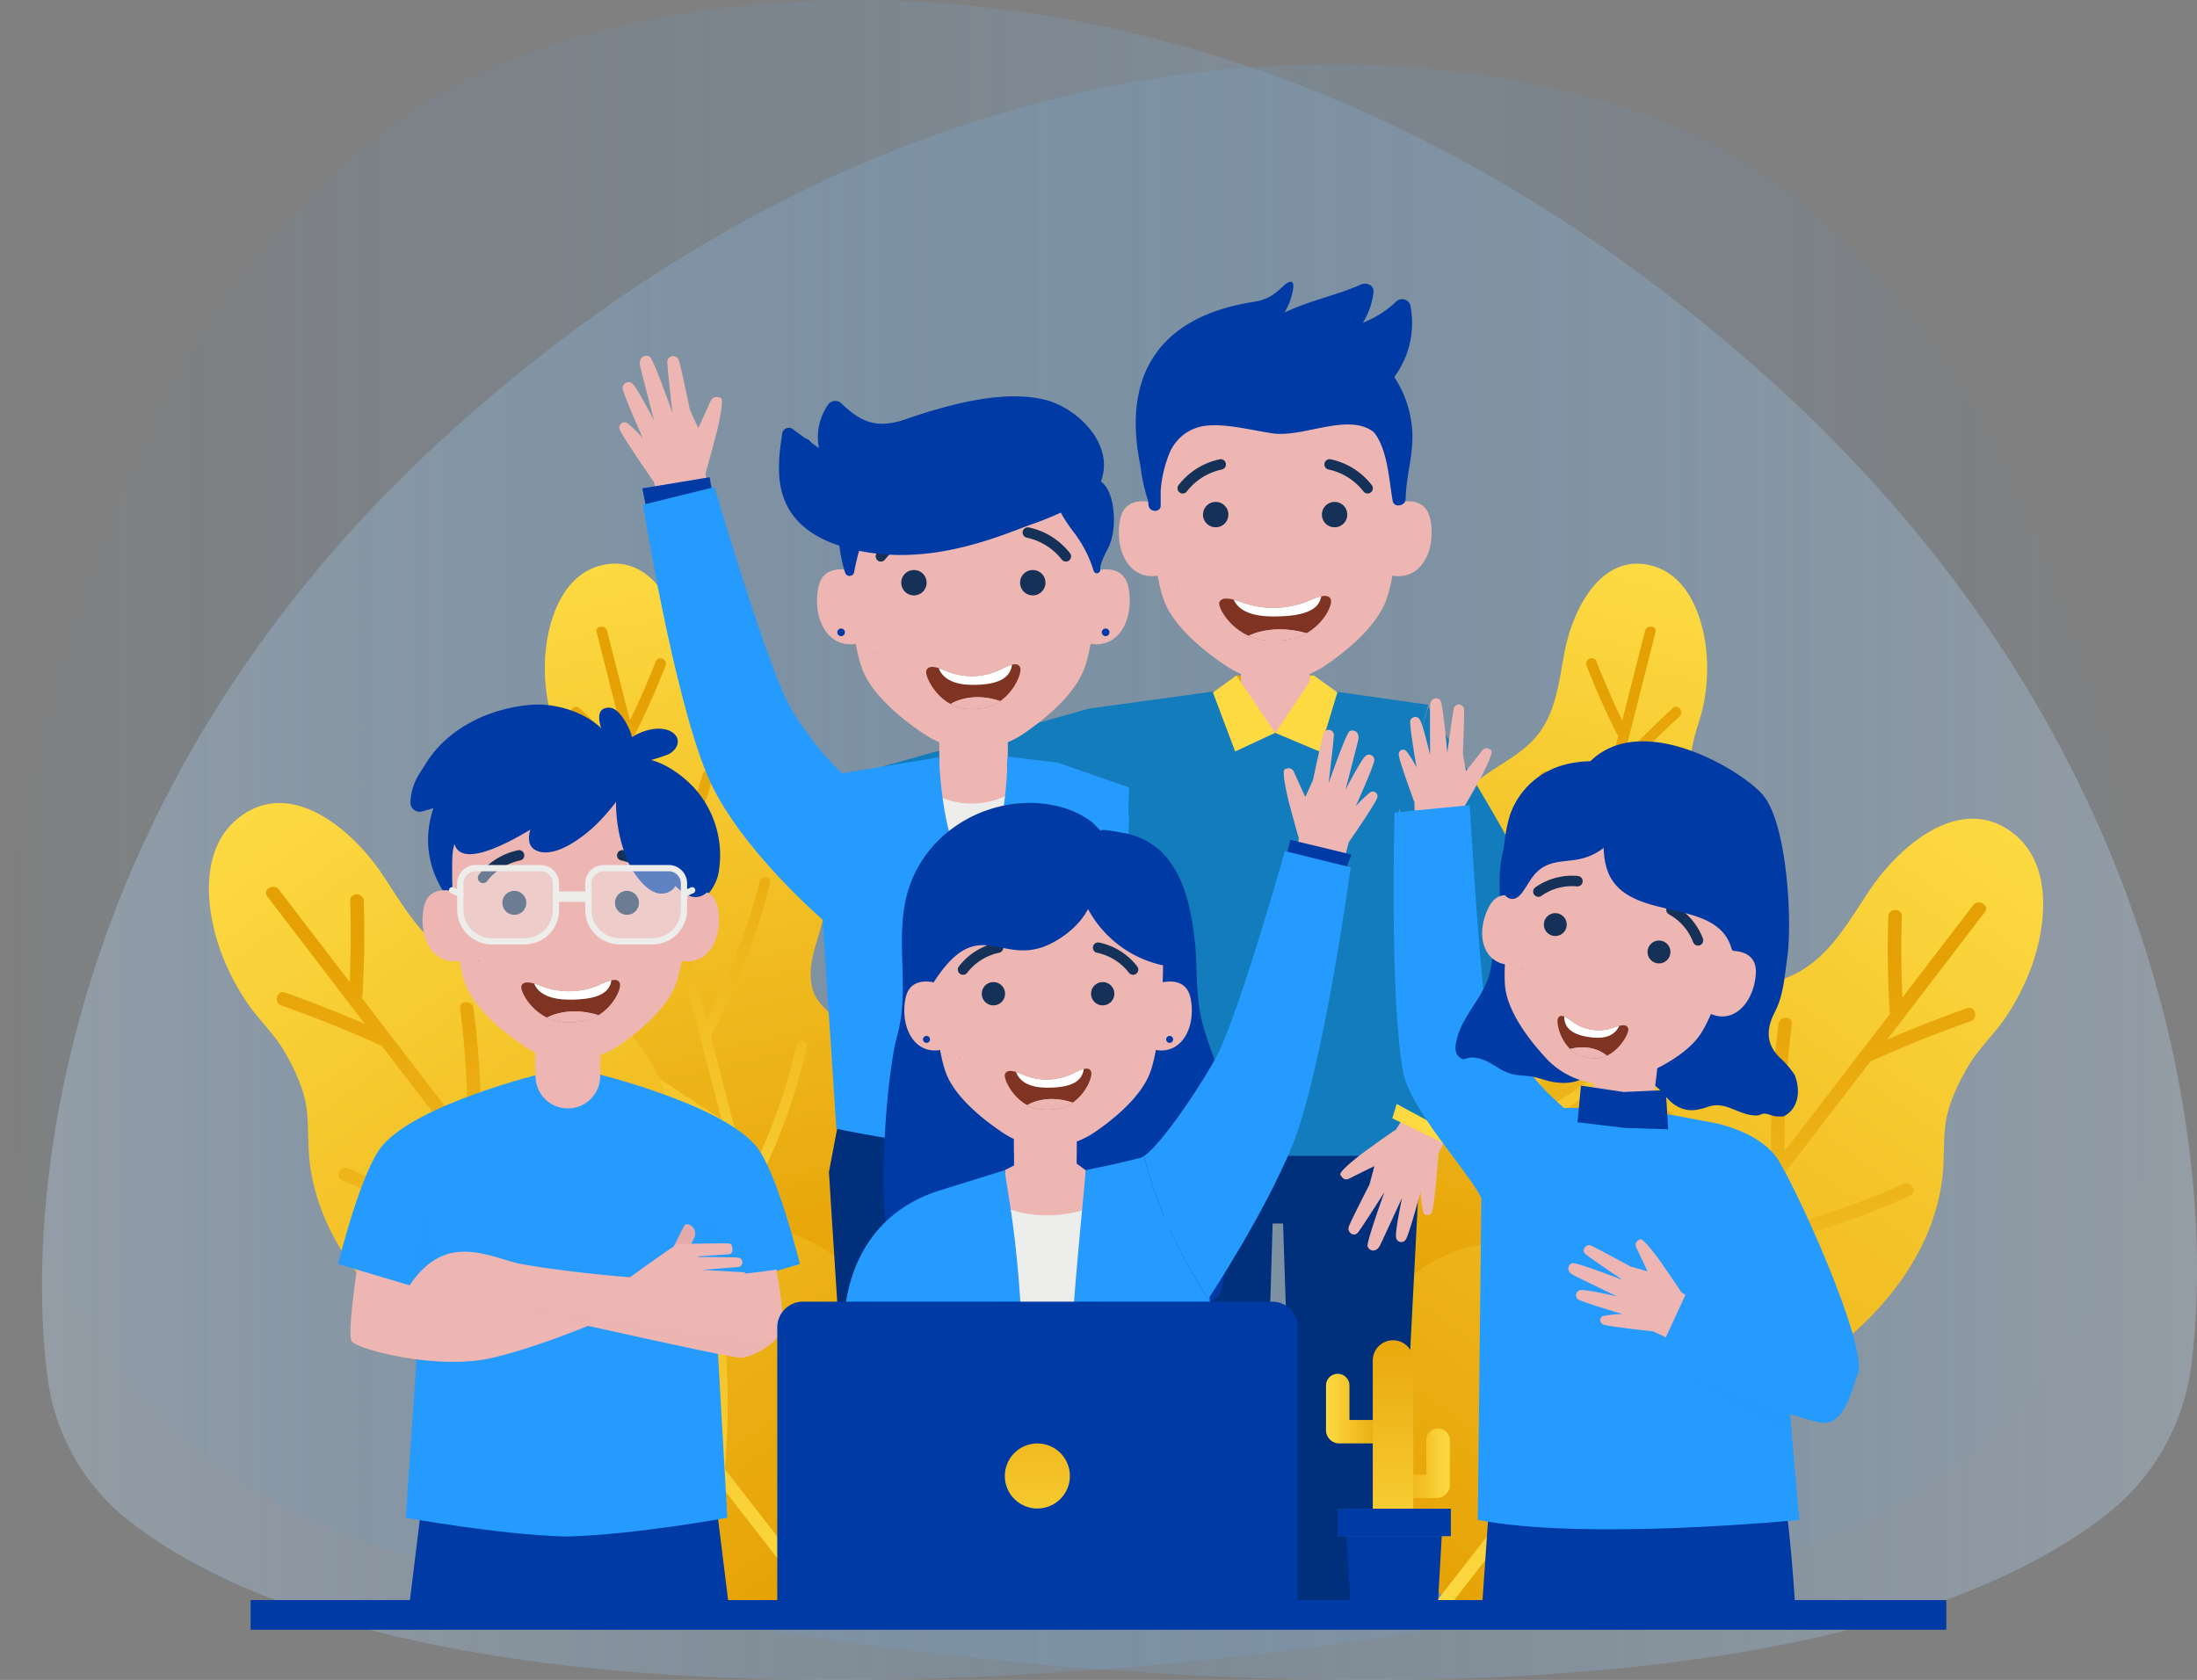 <svg xmlns="http://www.w3.org/2000/svg" xmlns:xlink="http://www.w3.org/1999/xlink" viewBox="0 0 420.97 321.95"><rect x="0" y="0" width="420.97" height="321.95" fill="#808080" stroke="none"/><defs><style>.cls-1,.cls-30,.cls-47,.cls-49,.cls-50{fill:none;}.cls-2{isolation:isolate;}.cls-3,.cls-37,.cls-39,.cls-4,.cls-44,.cls-57{opacity:0.3;}.cls-3{fill:url(#Degradado_sin_nombre_15);}.cls-4{fill:url(#Degradado_sin_nombre_15-2);}.cls-5,.cls-6{fill:url(#Degradado_sin_nombre_64);}.cls-11,.cls-40,.cls-6,.cls-66{opacity:0.5;}.cls-11,.cls-12,.cls-14,.cls-21,.cls-23,.cls-37,.cls-39,.cls-40,.cls-43,.cls-44,.cls-53,.cls-57,.cls-6,.cls-60,.cls-61,.cls-63,.cls-65,.cls-66,.cls-7,.cls-9{mix-blend-mode:multiply;}.cls-7{fill:url(#Degradado_sin_nombre_64-3);}.cls-8{fill:url(#Degradado_sin_nombre_64-4);}.cls-9{fill:url(#Degradado_sin_nombre_64-5);}.cls-10,.cls-11{fill:url(#Degradado_sin_nombre_64-6);}.cls-12{fill:url(#Degradado_sin_nombre_64-8);}.cls-13{fill:url(#Degradado_sin_nombre_64-9);}.cls-14{fill:url(#Degradado_sin_nombre_64-10);}.cls-15{fill:#dba6a5;}.cls-16,.cls-40,.cls-53{fill:#259aff;}.cls-17{fill:#00307c;}.cls-18,.cls-37{fill:#137cbc;}.cls-19,.cls-21,.cls-39,.cls-43{fill:#edb6b3;}.cls-20,.cls-32,.cls-57,.cls-65,.cls-66{fill:#003aa5;}.cls-21{opacity:0.7;}.cls-22{clip-path:url(#clip-path);}.cls-24{clip-path:url(#clip-path-2);}.cls-25{fill:#7f3322;}.cls-26{fill:#fff;}.cls-27{mix-blend-mode:color-burn;}.cls-28{fill:#3a2719;}.cls-29{fill:#153158;}.cls-30{stroke:#153158;}.cls-30,.cls-49,.cls-50{stroke-linecap:round;stroke-linejoin:round;}.cls-30,.cls-50{stroke-width:2px;}.cls-31,.cls-48{fill:#ededeb;}.cls-32{stroke:#003aa5;stroke-width:0.25px;}.cls-32,.cls-47{stroke-miterlimit:10;}.cls-33{fill:url(#Degradado_sin_nombre_64-11);}.cls-34{clip-path:url(#clip-path-3);}.cls-35{clip-path:url(#clip-path-4);}.cls-36{fill:#fdda42;}.cls-38{clip-path:url(#clip-path-5);}.cls-41{fill:#e2abaa;}.cls-42{clip-path:url(#clip-path-6);}.cls-43{opacity:0.25;}.cls-45{clip-path:url(#clip-path-7);}.cls-46{clip-path:url(#clip-path-8);}.cls-47,.cls-49,.cls-50{stroke:#ededeb;}.cls-47,.cls-49{stroke-width:1.2px;}.cls-48,.cls-53{opacity:0.4;}.cls-51{clip-path:url(#clip-path-9);}.cls-52{clip-path:url(#clip-path-10);}.cls-54{fill:url(#Degradado_sin_nombre_64-12);}.cls-55{clip-path:url(#clip-path-11);}.cls-56{clip-path:url(#clip-path-12);}.cls-58,.cls-60{fill:url(#Degradado_sin_nombre_64-13);}.cls-59,.cls-61{fill:url(#Degradado_sin_nombre_64-14);}.cls-62,.cls-63{fill:url(#Degradado_sin_nombre_64-17);}.cls-64{fill:#4baafc;}</style><linearGradient id="Degradado_sin_nombre_15" x1="8.05" y1="167.13" x2="412.91" y2="167.13" gradientUnits="userSpaceOnUse"><stop offset="0" stop-color="#c2e1fe"/><stop offset="1" stop-color="#259aff" stop-opacity="0"/></linearGradient><linearGradient id="Degradado_sin_nombre_15-2" x1="-1029.53" y1="160.97" x2="-608.56" y2="160.97" gradientTransform="matrix(-1, 0, 0, 1, -608.56, 0)" xlink:href="#Degradado_sin_nombre_15"/><linearGradient id="Degradado_sin_nombre_64" x1="105.65" y1="-57.11" x2="195.98" y2="66.06" gradientTransform="translate(-2.08 118.4) rotate(23.17)" gradientUnits="userSpaceOnUse"><stop offset="0" stop-color="#fdda42"/><stop offset="1" stop-color="#e5a003"/></linearGradient><linearGradient id="Degradado_sin_nombre_64-3" x1="153.21" y1="65.33" x2="153.21" y2="-37.71" xlink:href="#Degradado_sin_nombre_64"/><linearGradient id="Degradado_sin_nombre_64-4" x1="48.19" y1="154.35" x2="161.75" y2="309.2" gradientTransform="matrix(1, 0, 0, 1, 0, 0)" xlink:href="#Degradado_sin_nombre_64"/><linearGradient id="Degradado_sin_nombre_64-5" x1="105.3" y1="308.19" x2="105.3" y2="178.64" gradientTransform="matrix(1, 0, 0, 1, 0, 0)" xlink:href="#Degradado_sin_nombre_64"/><linearGradient id="Degradado_sin_nombre_64-6" x1="-653.7" y1="267.81" x2="-563.38" y2="390.98" gradientTransform="matrix(-0.92, 0.39, 0.39, 0.92, -392.38, 118.4)" xlink:href="#Degradado_sin_nombre_64"/><linearGradient id="Degradado_sin_nombre_64-8" x1="-606.14" y1="390.25" x2="-606.14" y2="287.21" gradientTransform="matrix(-0.92, 0.39, 0.39, 0.92, -392.38, 118.4)" xlink:href="#Degradado_sin_nombre_64"/><linearGradient id="Degradado_sin_nombre_64-9" x1="-777.79" y1="157.35" x2="-664.23" y2="312.2" gradientTransform="matrix(-1, 0, 0, 1, -394.46, 0)" xlink:href="#Degradado_sin_nombre_64"/><linearGradient id="Degradado_sin_nombre_64-10" x1="-720.68" y1="311.19" x2="-720.68" y2="181.64" gradientTransform="matrix(-1, 0, 0, 1, -394.46, 0)" xlink:href="#Degradado_sin_nombre_64"/><clipPath id="clip-path"><path class="cls-1" d="M181.71,133.5h9.63a1.72,1.72,0,0,1,1.72,1.72v21.11a4.14,4.14,0,0,1-4.14,4.14h-4.79a4.14,4.14,0,0,1-4.14-4.14V135.22A1.72,1.72,0,0,1,181.71,133.5Z"/></clipPath><clipPath id="clip-path-2"><path class="cls-1" d="M195.5,128c-.36-1.12-1.66-.82-4,.42a12.63,12.63,0,0,1-10,.26c-2.38-1.07-3.56-1.18-4-.21s2.21,6.62,7.21,7.3a12.88,12.88,0,0,0,3.87-.1C193.57,134.72,195.89,129.18,195.5,128Z"/></clipPath><linearGradient id="Degradado_sin_nombre_64-11" x1="251.74" y1="132.75" x2="236.92" y2="132.75" gradientTransform="matrix(1, 0, 0, 1, 0, 0)" xlink:href="#Degradado_sin_nombre_64"/><clipPath id="clip-path-3"><path class="cls-1" d="M239.54,120.44h9.63a1.72,1.72,0,0,1,1.72,1.72v21.11a4.14,4.14,0,0,1-4.14,4.14H242a4.14,4.14,0,0,1-4.14-4.14V122.17A1.72,1.72,0,0,1,239.54,120.44Z"/></clipPath><clipPath id="clip-path-4"><path class="cls-1" d="M255,114.9c-.42-1.12-2-.82-4.7.42a17.65,17.65,0,0,1-11.91.26c-2.82-1.07-4.22-1.18-4.73-.22s2.63,6.62,8.57,7.31a18.09,18.09,0,0,0,4.59-.1C252.72,121.67,255.47,116.13,255,114.9Z"/></clipPath><clipPath id="clip-path-5"><path class="cls-1" d="M68.82,240.39s-2.4,15-1.46,16.6,16.52,5.7,27.08,3.2,23.2-8.22,23.2-8.22l-26.14-6.9-11.26,1S72.28,243.87,68.82,240.39Z"/></clipPath><clipPath id="clip-path-6"><path class="cls-1" d="M148.78,243.32a93.89,93.89,0,0,1,1.32,10.42c0,3-5.46,6.27-8,6.45S86.35,248,83.49,247.75a39,39,0,0,1-5.32-.84s2.59-4.95,7.4-6.52,10.25.92,13.5,1.68,20.64,3.15,29.73,3A187.39,187.39,0,0,0,148.78,243.32Z"/></clipPath><clipPath id="clip-path-7"><path class="cls-1" d="M104.32,193.71h8.95a1.72,1.72,0,0,1,1.72,1.72v19.69a4.14,4.14,0,0,1-4.14,4.14h-4.11a4.14,4.14,0,0,1-4.14-4.14V195.43A1.72,1.72,0,0,1,104.32,193.71Z"/></clipPath><clipPath id="clip-path-8"><path class="cls-1" d="M118.77,188.45c-.38-1.06-1.74-.78-4.16.4a14.58,14.58,0,0,1-10.52.25c-2.49-1-3.73-1.12-4.17-.21s2.32,6.28,7.56,6.93a14.94,14.94,0,0,0,4.06-.1C116.75,194.87,119.18,189.62,118.77,188.45Z"/></clipPath><clipPath id="clip-path-9"><path class="cls-1" d="M196,210.51h8.58a1.72,1.72,0,0,1,1.72,1.72v18.93a4.14,4.14,0,0,1-4.14,4.14h-3.74a4.14,4.14,0,0,1-4.14-4.14V212.24A1.72,1.72,0,0,1,196,210.51Z"/></clipPath><clipPath id="clip-path-10"><path class="cls-1" d="M209.08,205.41c-.32-1-1.52-.75-3.64.39a11.67,11.67,0,0,1-9.23.24c-2.18-1-3.26-1.08-3.65-.2s2,6.09,6.63,6.72a11.77,11.77,0,0,0,3.56-.09C207.32,211.64,209.45,206.55,209.08,205.41Z"/></clipPath><linearGradient id="Degradado_sin_nombre_64-12" x1="198.81" y1="304.19" x2="198.81" y2="253.06" gradientTransform="matrix(1, 0, 0, 1, 0, 0)" xlink:href="#Degradado_sin_nombre_64"/><clipPath id="clip-path-11"><path class="cls-1" d="M313.36,213.22l-5.24-.47c-1.8-.16-3.13-.14-3-1.95l1-10.79a1.37,1.37,0,0,1,1.48-1.24l9,.82a1.35,1.35,0,0,1,1.24,1.47l-1,9.19A3.27,3.27,0,0,1,313.36,213.22Z"/></clipPath><clipPath id="clip-path-12"><path class="cls-1" d="M298.51,195.2c.37-.92,1.32-.56,2.94.7A8.47,8.47,0,0,0,309,197c1.88-.71,2.78-.71,3,.16s-2.25,5.49-6.07,5.65a8.58,8.58,0,0,1-2.9-.41C299.35,201.18,298.1,196.23,298.51,195.2Z"/></clipPath><linearGradient id="Degradado_sin_nombre_64-13" x1="254.08" y1="269.99" x2="266.25" y2="269.99" gradientTransform="matrix(1, 0, 0, 1, 0, 0)" xlink:href="#Degradado_sin_nombre_64"/><linearGradient id="Degradado_sin_nombre_64-14" x1="-607" y1="280.45" x2="-594.83" y2="280.45" gradientTransform="matrix(-1, 0, 0, 1, -329.2, 0)" xlink:href="#Degradado_sin_nombre_64"/><linearGradient id="Degradado_sin_nombre_64-17" x1="266.92" y1="302.55" x2="266.92" y2="249.58" gradientTransform="matrix(1, 0, 0, 1, 0, 0)" xlink:href="#Degradado_sin_nombre_64"/></defs><title>team-work</title><g class="cls-2"><g id="Layer_2" data-name="Layer 2"><g id="OBJECTS"><path class="cls-3" d="M24.63,291.38a41.53,41.53,0,0,1-15.49-27.2C4.36,228.13,12.7,147.88,88.57,80.71,180.66-.8,276.82,4.82,323.4,25.28c51.31,22.55,83.88,98.12,89.15,165.41,4,50.64-24.94,94.2-73.85,107.93C256.67,321.65,86.42,339.8,24.63,291.38Z"/><path class="cls-4" d="M403.73,290.16a43.13,43.13,0,0,0,16.11-28.28c5-37.48-3.7-120.93-82.6-190.77C241.5-13.65,141.5-7.8,93.08,13.48c-53.36,23.44-87.22,102-92.7,172-4.13,52.66,25.93,97.94,76.78,112.22C162.46,321.64,339.48,340.51,403.73,290.16Z"/><path class="cls-5" d="M175.33,223.7c1.41-8.56-1.12-17.75-7.64-23.69-3.88-3.53-10.94-5.35-12.16-11.07-1-4.93,1.82-9.81,2.51-14.62a27.53,27.53,0,0,0-8.13-23.39c-4.21-4-10.28-6-13.65-10.92-3.11-4.54-3.56-10.26-4.63-15.51-1.52-7.57-6.76-18.42-16.29-16.17-8.08,1.9-10.79,11.79-10.92,19a36.26,36.26,0,0,0,.67,7.64c.57,2.9,1.82,5.67,2.23,8.6a24.51,24.51,0,0,1-.26,9.73c-.78,2.73-2.11,5.28-2.88,8-2.82,10.09-.11,20.88,4.84,29.87,3.29,6,5.68,10.89,4.93,17.91-.59,5.45-2.11,10.84-1.69,16.36.81,10.89,8.79,19.26,18.4,23.51a1,1,0,0,0,.79,0C150,254.65,171.32,243,175.33,223.7Z"/><path class="cls-6" d="M175.33,223.7c1.41-8.56-1.12-17.75-7.64-23.69-3.88-3.53-10.94-5.35-12.16-11.07-1-4.93,1.82-9.81,2.51-14.62a27.53,27.53,0,0,0-8.13-23.39c-4.21-4-10.28-6-13.65-10.92-3.11-4.54-3.56-10.26-4.63-15.51-1.52-7.57-6.76-18.42-16.29-16.17-8.08,1.9-10.79,11.79-10.92,19a36.26,36.26,0,0,0,.67,7.64c.57,2.9,1.82,5.67,2.23,8.6a24.51,24.51,0,0,1-.26,9.73c-.78,2.73-2.11,5.28-2.88,8-2.82,10.09-.11,20.88,4.84,29.87,3.29,6,5.68,10.89,4.93,17.91-.59,5.45-2.11,10.84-1.69,16.36.81,10.89,8.79,19.26,18.4,23.51a1,1,0,0,0,.79,0C150,254.65,171.32,243,175.33,223.7Z"/><path class="cls-7" d="M152.56,261.19q-4.26-16.17-8.49-32.36l0,0a107.91,107.91,0,0,0,10.5-28.23c.29-1.29-1.75-1.56-2-.27a105.74,105.74,0,0,1-9.26,25.59q-3.59-13.71-7.13-27.44a1.55,1.55,0,0,0,.19-.24,126.62,126.62,0,0,0,11.19-29.05c.32-1.28-1.71-1.55-2-.28a124.42,124.42,0,0,1-10.1,26.68q-3.33-12.85-6.63-25.72a136.18,136.18,0,0,0,7.66-20.59c.35-1.25-1.53-2.07-1.89-.8A136.5,136.5,0,0,1,128,166.67q-3.28-12.81-6.55-25.63a1.23,1.23,0,0,0,.26-.33q3.21-6.45,5.82-13.15c.48-1.23-1.4-2-1.88-.81-1.5,3.85-3.16,7.62-4.95,11.33q-2.19-8.58-4.37-17.17c-.32-1.27-2.36-1-2,.25q3,11.86,6,23.72c-3-3.15-6.11-6.22-9.32-9.17-1-.9-2.25.72-1.28,1.6q6.08,5.58,11.63,11.65,2.67,10.44,5.35,20.88a.79.79,0,0,0,.06.22l3,11.67a119.18,119.18,0,0,1-20.4-17.59c-.9-1-2.5.31-1.61,1.28a121.57,121.57,0,0,0,22.78,19.31q3.84,14.86,7.71,29.74l-18-11.69c-1.1-.72-2.38.88-1.28,1.6l20,13q5.81,22.29,11.67,44.56C151,263.23,152.89,262.46,152.56,261.19Z"/><path class="cls-8" d="M47.41,192.25c2.09,3.07,4.9,5.65,6.83,8.83,2,3.36,4,7.46,4.51,11.38.44,3.54.17,7.15.64,10.7,1.73,13.06,10.19,24.19,20.36,32.14,6.77,5.29,12,9.77,14.56,18.26,2,6.59,2.93,13.57,6.14,19.75a32.26,32.26,0,0,0,16.8,14.88h28.17c18.54-7.46,31.2-27.65,27.07-48.08-2.6-10.59-10.07-20-20.54-23.6-6.23-2.16-15.3-.77-19.53-6.79-3.64-5.18-2.75-12.23-4.33-18.13a34.6,34.6,0,0,0-21-23c-6.86-2.58-14.84-1.85-21.17-5.86-5.84-3.71-9.2-10.11-13-15.65-5.5-8-16.92-17.94-26.83-10.63-8.39,6.19-6.63,19-3.24,27.31A45.24,45.24,0,0,0,47.41,192.25Z"/><path class="cls-9" d="M69.91,196.22c-5-2.16-10.13-4.17-15.3-6-1.57-.55-2.25,1.94-.69,2.49q9.78,3.43,19.21,7.71l16.51,21.48a1.37,1.37,0,0,0,.17.23l9.24,12A149.14,149.14,0,0,1,66.77,223.9c-1.51-.68-2.74,1.59-1.22,2.27a152.79,152.79,0,0,0,35.88,11.06q11.79,15.28,23.61,30.56L98.5,263.16c-1.63-.28-2.32,2.21-.69,2.49l29.57,5.16q14.49,18.7,29,37.38h3.24q-10.38-13.33-20.75-26.68s0,0,0-.05a135.89,135.89,0,0,0-1.82-37.82c-.31-1.63-2.8-.94-2.49.68a132.75,132.75,0,0,1,2,34.17q-10.92-14.08-21.8-28.19a1.51,1.51,0,0,0,.09-.38,158.56,158.56,0,0,0-1.43-39.11c-.26-1.64-2.74-.94-2.48.68a156.87,156.87,0,0,1,1.52,35.83q-10.22-13.22-20.38-26.45a171.81,171.81,0,0,0-1.34-27.58c-.21-1.62-2.79-1.64-2.58,0a170.61,170.61,0,0,1,1.41,24.32q-10.14-13.19-20.25-26.38a1.37,1.37,0,0,0,.13-.52q.53-9,.24-18.07c-.06-1.66-2.64-1.66-2.58,0q.24,7.77-.12,15.54-6.78-8.85-13.55-17.69c-1-1.3-3.23,0-2.23,1.3Q60.55,184,69.91,196.22Z"/><path class="cls-10" d="M256.19,223.7c-1.41-8.56,1.11-17.75,7.64-23.69,3.88-3.53,10.94-5.35,12.15-11.07,1-4.93-1.81-9.81-2.5-14.62a27.53,27.53,0,0,1,8.13-23.39c4.21-4,10.27-6,13.64-10.92,3.12-4.54,3.57-10.26,4.63-15.51,1.53-7.57,6.76-18.42,16.3-16.17,8.07,1.9,10.78,11.79,10.92,19a36.93,36.93,0,0,1-.67,7.64c-.58,2.9-1.82,5.67-2.24,8.6a24.51,24.51,0,0,0,.27,9.73c.78,2.73,2.11,5.28,2.87,8,2.82,10.09.12,20.88-4.83,29.87-3.29,6-5.68,10.89-4.93,17.91.59,5.45,2.1,10.84,1.69,16.36-.81,10.89-8.8,19.26-18.4,23.51a1,1,0,0,1-.8,0C281.52,254.65,260.2,243,256.19,223.7Z"/><path class="cls-11" d="M256.19,223.7c-1.41-8.56,1.11-17.75,7.64-23.69,3.88-3.53,10.94-5.35,12.15-11.07,1-4.93-1.81-9.81-2.5-14.62a27.53,27.53,0,0,1,8.13-23.39c4.21-4,10.27-6,13.64-10.92,3.12-4.54,3.57-10.26,4.63-15.51,1.53-7.57,6.76-18.42,16.3-16.17,8.07,1.9,10.78,11.79,10.92,19a36.93,36.93,0,0,1-.67,7.64c-.58,2.9-1.82,5.67-2.24,8.6a24.51,24.51,0,0,0,.27,9.73c.78,2.73,2.11,5.28,2.87,8,2.82,10.09.12,20.88-4.83,29.87-3.29,6-5.68,10.89-4.93,17.91.59,5.45,2.1,10.84,1.69,16.36-.81,10.89-8.8,19.26-18.4,23.51a1,1,0,0,1-.8,0C281.52,254.65,260.2,243,256.19,223.7Z"/><path class="cls-12" d="M279,261.19q4.26-16.17,8.49-32.36l0,0a107.56,107.56,0,0,1-10.5-28.23c-.29-1.29,1.75-1.56,2-.27a105.74,105.74,0,0,0,9.26,25.59q3.58-13.71,7.13-27.44a1.12,1.12,0,0,1-.19-.24A127.11,127.11,0,0,1,284,169.16c-.32-1.28,1.72-1.55,2-.28a123.89,123.89,0,0,0,10.1,26.68q3.33-12.85,6.62-25.72a137.22,137.22,0,0,1-7.65-20.59c-.36-1.25,1.53-2.07,1.89-.8a135.12,135.12,0,0,0,6.58,18.22q3.29-12.81,6.55-25.63a1.23,1.23,0,0,1-.26-.33q-3.21-6.45-5.83-13.15c-.47-1.23,1.41-2,1.89-.81,1.5,3.85,3.16,7.62,4.95,11.33q2.19-8.58,4.37-17.17c.32-1.27,2.36-1,2,.25q-3,11.86-6,23.72c3-3.15,6.1-6.22,9.32-9.17,1-.9,2.25.72,1.28,1.6q-6.07,5.58-11.64,11.65-2.66,10.44-5.35,20.88a.79.79,0,0,1-.05.22l-3,11.67a119.18,119.18,0,0,0,20.4-17.59c.89-1,2.5.31,1.6,1.28A121.51,121.51,0,0,1,301,184.73q-3.84,14.86-7.71,29.74l18-11.69c1.1-.72,2.39.88,1.28,1.6l-20,13q-5.8,22.29-11.67,44.56C280.52,263.23,278.62,262.46,279,261.19Z"/><path class="cls-13" d="M384.11,195.25c-2.1,3.07-4.91,5.65-6.83,8.83-2,3.36-4,7.46-4.51,11.38-.45,3.54-.17,7.15-.65,10.7-1.73,13.06-10.18,24.19-20.36,32.14-6.76,5.29-11.95,9.77-14.55,18.26-2,6.59-2.93,13.57-6.14,19.75a32.26,32.26,0,0,1-16.8,14.88H286.09c-18.53-7.46-31.2-27.65-27.06-48.08,2.6-10.59,10.06-20,20.54-23.6,6.23-2.16,15.29-.77,19.53-6.79,3.64-5.18,2.75-12.23,4.33-18.13a34.6,34.6,0,0,1,21-23c6.86-2.58,14.84-1.85,21.17-5.86,5.84-3.71,9.2-10.11,13-15.65,5.51-8,16.92-17.94,26.84-10.63,8.39,6.19,6.63,19,3.24,27.31A45.82,45.82,0,0,1,384.11,195.25Z"/><path class="cls-14" d="M361.6,199.22c5-2.16,10.13-4.17,15.31-6,1.57-.55,2.25,1.94.69,2.49q-9.78,3.43-19.21,7.71l-16.51,21.48a1,1,0,0,1-.18.23q-4.6,6-9.24,12a149,149,0,0,0,32.29-10.24c1.51-.68,2.74,1.59,1.22,2.27a152.79,152.79,0,0,1-35.88,11.06q-11.79,15.28-23.62,30.56L333,266.16c1.62-.28,2.32,2.21.69,2.49l-29.57,5.16q-14.49,18.7-29,37.38h-3.23q10.38-13.33,20.75-26.68a.09.09,0,0,1,0-.05,135.13,135.13,0,0,1,1.82-37.82c.31-1.63,2.8-.94,2.49.68a132.75,132.75,0,0,0-2,34.17q10.92-14.08,21.81-28.19a1.51,1.51,0,0,1-.09-.38,159,159,0,0,1,1.42-39.11c.26-1.64,2.75-.94,2.49.68a156.31,156.31,0,0,0-1.52,35.83q10.2-13.22,20.38-26.45a173,173,0,0,1,1.33-27.58c.21-1.62,2.8-1.64,2.58,0a172.08,172.08,0,0,0-1.4,24.32q10.13-13.19,20.24-26.38a1.59,1.59,0,0,1-.13-.52q-.52-9-.23-18.07c.05-1.66,2.63-1.66,2.58,0-.17,5.18-.12,10.36.12,15.54q6.76-8.85,13.54-17.69c1-1.3,3.24,0,2.23,1.3Q371,187,361.6,199.22Z"/><polygon class="cls-15" points="166.87 147 170.92 148.19 175.91 150.7 170.66 148.55 166.87 147"/><path class="cls-16" d="M197.9,150.91l4.82-4.75s23.72-6.77,38.63-10.11,16.8-.53,16.8-.53l6.73,11.89s-34.21,10.1-37,9.85-18.09,6.57-18.09,6.57Z"/><polygon class="cls-17" points="241.59 310.19 243.85 234.47 245.85 234.47 248.36 310.19 267.57 310.19 272.85 207.55 216.35 199.81 216.35 225.7 221.77 310.19 241.59 310.19"/><polygon class="cls-17" points="164.32 310.19 184.03 310.19 186.33 233.39 188.32 233.39 190.87 310.19 209.9 310.19 213.81 225.1 210.68 203.62 165 192.2 158.83 224.61 159.43 234.06 164.32 310.19"/><polygon class="cls-18" points="274.77 221.51 213.9 221.51 217.16 135.07 244.33 130.88 273.68 135.07 268.05 155.22 274.77 221.51"/><path class="cls-19" d="M206.15,110.72s8.85-4.71,10.1,2-2.79,13.37-10,9.72S206.15,110.72,206.15,110.72Z"/><path class="cls-20" d="M211.12,121.18a.73.73,0,1,0,.73-.73A.73.73,0,0,0,211.12,121.18Z"/><path class="cls-21" d="M208.78,116.2c.59-2.19,1.3-3.45,2.16-3.84a3.6,3.6,0,0,1,4.54,1.6.42.42,0,0,1-.15.57.41.41,0,0,1-.57-.14,3.28,3.28,0,0,0-2.13-1.49c1.29,1.33,2.66,3.77.86,6a.42.42,0,0,1-.32.16.37.37,0,0,1-.26-.1.41.41,0,0,1-.07-.58c2-2.52-1.13-5.19-1.26-5.31l0,0-.26.09c-.28.13-1,.7-1.71,3.3a.43.43,0,0,1-.4.31l-.11,0A.42.42,0,0,1,208.78,116.2Z"/><path class="cls-18" d="M237.82,131.79l-29.12,4L166.27,147.7l8.26,13.22,31.74-5.78s30.35,3.22,32.8,2.8l-2.66-2.34Z"/><path class="cls-19" d="M166.87,110.72s-8.85-4.71-10.1,2,2.79,13.37,10,9.72S166.87,110.72,166.87,110.72Z"/><path class="cls-20" d="M161.9,121.18a.73.73,0,1,1-.73-.73A.73.73,0,0,1,161.9,121.18Z"/><path class="cls-21" d="M164.24,116.2c-.59-2.19-1.3-3.45-2.17-3.84a3.59,3.59,0,0,0-4.53,1.6.42.42,0,0,0,.72.43,3.28,3.28,0,0,1,2.13-1.49c-1.29,1.33-2.66,3.77-.87,6a.45.45,0,0,0,.33.16.39.39,0,0,0,.26-.1.4.4,0,0,0,.06-.58c-2-2.52,1.13-5.19,1.27-5.31l0,0,.26.09c.28.13,1,.7,1.71,3.3a.42.42,0,0,0,.4.31l.11,0A.42.42,0,0,0,164.24,116.2Z"/><path class="cls-19" d="M186.53,133.5a6.28,6.28,0,0,0-6.54,6V166l0,0v-.1a6.53,6.53,0,0,0,6.52,6.53h0A6.53,6.53,0,0,0,193,165.9V146h.07v-6.52A6.28,6.28,0,0,0,186.53,133.5Z"/><g class="cls-22"><g class="cls-23"><path class="cls-19" d="M216.52,85.75H158s-2.57,34,1.39,43c2.15,4.89,9.33,9.86,16.12,14a22.93,22.93,0,0,0,23.85-.09c6.66-4.15,13.64-9.09,15.77-13.95C219.08,119.72,216.52,85.75,216.52,85.75Z"/></g></g><path class="cls-19" d="M210.44,102.36A11.75,11.75,0,0,0,198.69,91H174.54a12,12,0,0,0-12,11.61c-.27,9.2.91,21.24,2.76,25.83,1.72,4.26,6.35,8.6,11.78,12.23a17,17,0,0,0,19.06-.07c5.32-3.62,9.79-7.92,11.5-12.16C209.54,123.79,210.71,111.59,210.44,102.36Z"/><g class="cls-24"><path class="cls-25" d="M195.5,128c-.36-1.12-1.66-.82-4,.42a12.63,12.63,0,0,1-10,.26c-2.38-1.07-3.56-1.18-4-.21s2.21,6.62,7.21,7.3a12.88,12.88,0,0,0,3.87-.1C193.57,134.72,195.89,129.18,195.5,128Z"/><path class="cls-26" d="M179.68,127.19s.08,3.93,6.27,4.05,8-1.8,8-4.52Z"/><path class="cls-19" d="M182,135s4.26-3,10.85-.19l-5.09,3.88Z"/><g class="cls-27"><path class="cls-19" d="M182,135s4.26-3,10.85-.19l-5.09,3.88Z"/></g></g><g class="cls-23"><path class="cls-19" d="M182,118.29s-.06.26-.16.72c-.05.24-.11.52-.16.84a3.17,3.17,0,0,0,0,1c.05.21.5.5.84.73a10.44,10.44,0,0,0,1.24.68,6.08,6.08,0,0,0,2.83.7,4.25,4.25,0,0,0,.75-.1c.24,0,.49-.13.73-.2a11.81,11.81,0,0,0,2.6-1.28,4.2,4.2,0,0,0,.49-.39c.07-.08.11-.11.13-.19a.74.74,0,0,0,0-.25,10.32,10.32,0,0,0,0-1.92c0-.47-.06-.74-.06-.74s.08.26.21.72c.05.23.11.51.19.84a5.8,5.8,0,0,1,.14,1.13,2.2,2.2,0,0,1,0,.36.93.93,0,0,1-.19.37,4.19,4.19,0,0,1-.51.52,8.76,8.76,0,0,1-1.23.88,9.49,9.49,0,0,1-1.47.7c-.26.09-.53.18-.81.25a7.35,7.35,0,0,1-.85.13,6,6,0,0,1-3.25-.88,8.19,8.19,0,0,1-1.24-.85,6.19,6.19,0,0,1-.53-.48,2,2,0,0,1-.24-.26.81.81,0,0,1-.16-.38,2.68,2.68,0,0,1,.17-1.17c.09-.33.2-.6.28-.82C181.9,118.53,182,118.29,182,118.29Z"/></g><path class="cls-28" d="M168,125.26a.06.06,0,0,0,0-.11.06.06,0,0,0,0,.11Z"/><path class="cls-29" d="M177.55,111.67a2.43,2.43,0,1,1-2.43-2.43A2.42,2.42,0,0,1,177.55,111.67Z"/><path class="cls-29" d="M200.32,111.67a2.43,2.43,0,1,1-2.42-2.43A2.42,2.42,0,0,1,200.32,111.67Z"/><path class="cls-30" d="M168.79,106.62a12.55,12.55,0,0,1,7.29-4.56"/><path class="cls-30" d="M204.23,106.62a12.55,12.55,0,0,0-7.29-4.56"/><path class="cls-20" d="M208.7,93.75c-3.34,2.82-7.57,4.33-11.75,5.63-7.82,2.44-16.07,4.38-24.16,3.11a25,25,0,0,1-12.33-5.35,17.69,17.69,0,0,1-6.33-11.66c.13,1.63,2.29,2.1,3.93,2,13.24-.44,26.43-5.48,39.45-3.07,4.66.86,8.49,3.14,10.44,7.45"/><path class="cls-20" d="M207.74,92.8c-7.35,6.51-20.66,9.09-30.27,8.77C167.3,101.23,157,96,155.5,85.1l-2.74.76c.8,2.25,2.47,2.89,4.79,3,4.94.35,10.42-1,15.28-1.85,10.23-1.74,27.95-6,34.24,5.36.65,1.16,2.33.14,1.76-1-3.78-7.83-12.25-9-20.22-8.84a108,108,0,0,0-14.68,1.69c-2.64.42-17.31,4-18.43.86a1.42,1.42,0,0,0-2.74.76c3.67,26.17,41.42,19.28,56.62,9a1.34,1.34,0,1,0-1.64-2.11Z"/><path class="cls-20" d="M166.37,98.82a.73.73,0,0,0-1.05-.42,5,5,0,0,0-2.07,3.08,35,35,0,0,1,.48-4.58c.47-1.66-2.25-2.36-2.55-.71a27.49,27.49,0,0,0,.74,13.51.9.9,0,0,0,1.77-.22C164.94,102.89,166.89,100.37,166.37,98.82Z"/><path class="cls-20" d="M203.66,95.19c.66,5.18,6.33,8.83,6.49,14a32.07,32.07,0,0,0,2.07-8.48,10.88,10.88,0,0,0-2.53-8.13"/><path class="cls-20" d="M202.45,95.19c.12,2.48,1.59,4.45,3,6.43a23.24,23.24,0,0,1,4.11,7.79.64.64,0,0,0,1.25-.17c0-1.92,1.61-3.88,2.12-5.73a15.14,15.14,0,0,0,.46-5.19c-.19-2.38-.84-5.45-3.2-6.5a1,1,0,0,0-1.38,1.06C209.3,95,210.71,96.69,211,99c.31,2.61.18,7.85-1.38,10l1.19.32c.19-2.33-1-4.46-2.13-6.41a37.69,37.69,0,0,1-3.84-8c-.4-1.24-2.44-1.1-2.37.32Z"/><path class="cls-20" d="M199.64,76.47c-5.16-1.06-10.65-.32-15.73.82a105.31,105.31,0,0,0-10.55,3.11c-5.06,1.71-8.23.73-12.15-3.1a1.68,1.68,0,0,0-2.6.34,10.82,10.82,0,0,0-1.68,8.26c-1.71-1.25-3.42-2.48-5.13-3.74a1.29,1.29,0,0,0-1.89.77c-.88,5.56-1.45,11.48,2.31,16.16,3.43,4.27,9.18,6,14.39,6.82,14.76,2.23,28.53-4.27,41.66-10.11,1.13-.5.15-2.12-1-1.65l-1.3.55,2.73-1.92v0c.06.89,1.32,1.39,1.79.49C214.4,85.75,206.52,77.88,199.64,76.47Z"/><path class="cls-31" d="M178.44,151.87a15.26,15.26,0,0,0,17-1s2,18.76-5.47,19.3S178.44,151.87,178.44,151.87Z"/><path class="cls-16" d="M216.35,150.91l-13.63-4.75L193.07,145c0,2.66-.65,20.12-6.37,22.89-5.64-2.72-6.71-19.7-6.75-22.77l-18.78,3.1.09,9.37-3.62,19,2.62,39.73s13,2.73,24.78,3.83c18.68,1.75,27-3.83,27-3.83l3.58-39.19Z"/><path class="cls-19" d="M137.29,83s1.62-6.45.81-6.74-1.48-.4-2,.73-2.3,5.07-2.3,5.07l-1.61-3.53S130.42,70,130.06,69a1.14,1.14,0,0,0-2.2.26c-.06.7,1,9.92,1,9.92s-3.61-10.36-4.38-10.82-2.12,0-1.85,1.66c.08.55,2.69,10.54,2.69,10.54s-3.2-6.18-4.1-7a1.12,1.12,0,0,0-1.91.74c-.12.81,3.85,9.64,3.85,9.64a26,26,0,0,0-3-2.89,1,1,0,0,0-1.47,1.07c.14,1,6.62,10.27,6.62,10.27l1.28,6.2L136,95.41a40,40,0,0,1-.8-4.8C135.38,90.2,137.29,83,137.29,83Z"/><polygon class="cls-32" points="136.35 94.28 135.87 91.6 123.22 93.69 123.96 97.38 136.35 94.28"/><path class="cls-16" d="M135.42,148.32c-6.56-16-12.21-51.59-12.21-51.59l13.71-3.39s9.08,31.18,13.92,41.07c2.32,4.77,8.63,12.81,12.53,15.39-2.63,10.89.91,19-5,28.18l.09-1S141.2,162.42,135.42,148.32Z"/><polygon class="cls-33" points="236.92 129.45 251.75 129.45 249.83 136.05 239.07 136.05 236.92 129.45"/><path class="cls-19" d="M264,97.67s8.85-4.71,10.1,2-2.79,13.37-10,9.72S264,97.67,264,97.67Z"/><path class="cls-21" d="M266.6,103.15c.6-2.19,1.31-3.45,2.17-3.84a3.59,3.59,0,0,1,4.53,1.6.42.42,0,1,1-.71.43,3.31,3.31,0,0,0-2.14-1.49c1.29,1.33,2.66,3.76.87,6a.42.42,0,0,1-.32.16.39.39,0,0,1-.27-.1.41.41,0,0,1-.06-.58c2-2.52-1.13-5.2-1.27-5.31l0,0-.26.1c-.27.13-1,.7-1.7,3.3a.42.42,0,0,1-.4.3h-.11A.41.41,0,0,1,266.6,103.15Z"/><path class="cls-19" d="M224.7,97.67s-8.85-4.71-10.1,2,2.79,13.37,10,9.72S224.7,97.67,224.7,97.67Z"/><path class="cls-21" d="M222.07,103.15c-.6-2.19-1.31-3.45-2.17-3.84a3.59,3.59,0,0,0-4.53,1.6.42.42,0,0,0,.71.43,3.31,3.31,0,0,1,2.14-1.49c-1.29,1.33-2.66,3.76-.87,6a.42.42,0,0,0,.32.16.39.39,0,0,0,.27-.1.41.41,0,0,0,.06-.58c-2-2.52,1.13-5.2,1.27-5.31l0,0,.26.1c.27.13,1,.7,1.7,3.3a.42.42,0,0,0,.4.3h.11A.41.41,0,0,0,222.07,103.15Z"/><path class="cls-19" d="M244.35,120.44a6.28,6.28,0,0,0-6.53,6V134l0,0v-.1a6.52,6.52,0,0,0,6.53,6.52h0a6.52,6.52,0,0,0,6.52-6.52v-1h.07v-6.52A6.28,6.28,0,0,0,244.35,120.44Z"/><g class="cls-34"><g class="cls-23"><path class="cls-19" d="M274.34,72.7H215.81s-2.56,34,1.4,43c2.15,4.89,9.32,9.86,16.12,14a22.91,22.91,0,0,0,23.85-.08c6.65-4.15,13.63-9.09,15.77-14C276.91,106.67,274.34,72.7,274.34,72.7Z"/></g></g><path class="cls-19" d="M268.26,89.31a11.74,11.74,0,0,0-11.75-11.39H232.37a12,12,0,0,0-12,11.61c-.26,9.2.92,21.24,2.77,25.83,1.72,4.26,6.34,8.6,11.78,12.23a17,17,0,0,0,19.05-.07c5.32-3.62,9.79-7.93,11.5-12.16C267.37,110.74,268.53,98.54,268.26,89.31Z"/><g class="cls-35"><path class="cls-25" d="M255,114.9c-.42-1.12-2-.82-4.7.42a17.65,17.65,0,0,1-11.91.26c-2.82-1.07-4.22-1.18-4.73-.22s2.63,6.62,8.57,7.31a18.09,18.09,0,0,0,4.59-.1C252.72,121.67,255.47,116.13,255,114.9Z"/><path class="cls-26" d="M236.22,114.14s.1,3.93,7.45,4,9.52-1.8,9.55-4.52Z"/><path class="cls-19" d="M238.94,122s5.05-3,12.88-.19l-6,3.88Z"/><g class="cls-27"><path class="cls-19" d="M238.94,122s5.05-3,12.88-.19l-6,3.88Z"/></g></g><g class="cls-23"><path class="cls-19" d="M239.85,105.24l-.17.72c-.05.23-.11.51-.15.84a3.17,3.17,0,0,0,0,1c.05.21.5.5.85.73a11.12,11.12,0,0,0,1.24.68,6.08,6.08,0,0,0,2.83.7,5.1,5.1,0,0,0,.74-.1c.25-.06.49-.13.73-.21a9.43,9.43,0,0,0,1.39-.57,11.81,11.81,0,0,0,1.22-.7,2.83,2.83,0,0,0,.48-.4.47.47,0,0,0,.14-.18,1.09,1.09,0,0,0,0-.25,11.44,11.44,0,0,0,0-1.92c0-.47-.07-.74-.07-.74s.09.25.21.71c0,.24.12.52.19.84a6.88,6.88,0,0,1,.15,1.14,2.2,2.2,0,0,1,0,.36,1,1,0,0,1-.2.36,4.26,4.26,0,0,1-.51.53,9.65,9.65,0,0,1-1.23.88,9.37,9.37,0,0,1-1.46.7,7.71,7.71,0,0,1-.82.24,5.37,5.37,0,0,1-.85.14,6.13,6.13,0,0,1-3.24-.88A7.66,7.66,0,0,1,240,109a4.69,4.69,0,0,1-.52-.47,2,2,0,0,1-.24-.27.75.75,0,0,1-.17-.37,2.92,2.92,0,0,1,.17-1.18c.1-.32.2-.59.29-.81C239.72,105.48,239.85,105.24,239.85,105.24Z"/></g><path class="cls-28" d="M225.8,112.21a.06.06,0,0,0,0-.11.06.06,0,0,0,0,.11Z"/><path class="cls-29" d="M235.37,98.62A2.43,2.43,0,1,1,233,96.19,2.42,2.42,0,0,1,235.37,98.62Z"/><path class="cls-29" d="M258.15,98.62a2.43,2.43,0,1,1-2.43-2.43A2.42,2.42,0,0,1,258.15,98.62Z"/><path class="cls-30" d="M226.62,93.57A12.52,12.52,0,0,1,233.9,89"/><path class="cls-30" d="M262.05,93.57A12.52,12.52,0,0,0,254.77,89"/><path class="cls-20" d="M270.44,81a20.94,20.94,0,0,0-3.28-8.73,19.3,19.3,0,0,0,2.15-3.86,17.41,17.41,0,0,0,.93-9.89,1.63,1.63,0,0,0-2.71-.72,20.2,20.2,0,0,1-6.4,4.06,13.85,13.85,0,0,0,2.05-5.95c.1-1.33-1.4-1.82-2.4-1.38-4.48,2-10,3.11-14.59,5.35.11-.24.21-.49.32-.73.37-.34,2.17-5.22.81-5.15s-2.28,2.58-5.86,3.6c-2.21.73-29.06,2-22.93,31.75A33.6,33.6,0,0,0,220,96l.06.78c.14,1.48,2.45,1.51,2.34,0a2.81,2.81,0,0,0,0-.29.43.43,0,0,0,0-.11V96.2c0-.7,0-1.43,0-2.19a24.1,24.1,0,0,1,1.69-7.2,8.63,8.63,0,0,1,6.54-5.17c4.05-.59,9,.8,13.31,1.42,5.8.82,14.54-4.07,19.33-.21,2.64,3.37,2.85,9,3.58,13.12.25,1.44,2.47,1,2.48-.33C269.45,90.53,271.22,86.18,270.44,81Z"/><polygon class="cls-36" points="236.92 129.45 232.41 132.7 236.67 144.02 244.31 140.45 236.92 129.45"/><polygon class="cls-36" points="251.75 129.45 256.26 132.7 252.82 144.02 244.35 140.45 251.75 129.45"/><path class="cls-19" d="M261.4,220.76s-5,3.71-4.56,4.4.84,1.16,1.85.63,4.65-2.31,4.65-2.31l-.92,3.5s-3.71,7.22-4,8.16.88,2,1.74,1.11c.46-.46,5.11-7.78,5.11-7.78s-3.5,9.62-3.22,10.41,1.52,1.28,2.32-.1c.26-.46,4.27-9.21,4.27-9.21s-1.33,6.35-1.14,7.46a1,1,0,0,0,1.81.59c.56-.51,2.89-9.24,2.89-9.24a23.56,23.56,0,0,0,.48,3.86.9.9,0,0,0,1.69.09c.47-.78,1.27-11.33,1.27-11.33l2.73-5.24-8.66-3.19a36.52,36.52,0,0,1-2.25,3.94C267,216.69,261.4,220.76,261.4,220.76Z"/><polygon class="cls-37" points="266.03 210.69 271.14 185.75 272.47 197.57 266.03 210.69"/><polygon class="cls-36" points="268.4 209.06 266.78 214.32 278.3 219.94 280.49 216.41 268.4 209.06"/><path class="cls-18" d="M273.68,135.52s19.27,29.81,20.51,36.91-13.47,46.2-13.47,46.2L266,210.69,277,177l-9-22.27Z"/><polygon class="cls-32" points="136.16 280.47 109.16 277.75 109.16 277.72 109.03 277.73 108.9 277.72 108.9 277.75 81.9 280.47 78.57 307.49 79.42 307.6 108.9 307.6 109.16 307.6 138.63 307.6 139.49 307.49 136.16 280.47"/><path class="cls-16" d="M108.92,294.45c12.93-.36,30.45-3.59,30.45-3.59l-4-69.93c.28-3.06.34-4.64-2.87-5.67-4.41-1.43-22.28-9.58-22.28-9.58l-.25,0v0h-3v0l-.24,0s-17.25,8.15-21.52,9.58c-3.09,1-3,2.61-2.71,5.67l-4.74,69.93s17.76,3.23,30.25,3.59Z"/><path class="cls-19" d="M68.82,240.39s-2.4,15-1.46,16.6,16.52,5.7,27.08,3.2,23.2-8.22,23.2-8.22l-26.14-6.9-11.26,1S72.28,243.87,68.82,240.39Z"/><g class="cls-38"><path class="cls-39" d="M84.62,247.12S96,251.58,96,252.87s.86,5.08-29.71,3.93c0,0,23.3,14.45,45.32,7.18s6.08-10.47,6.08-10.47Z"/></g><path class="cls-16" d="M64.79,242.24l13.69,4.08,5.68-1.64,2.77-2.61,17.42-6.73-.1-29.7s-24,5.75-30.95,13.87C69.15,224.32,64.79,242.24,64.79,242.24Z"/><path class="cls-40" d="M78.52,246.22s1.88-10.42,4.06-17.51l.81,18.41Z"/><path class="cls-16" d="M153.26,242.24l-13.68,4.08-5.68-1.64-2.77-2.61-17.32-6.73v-29.7s23.95,5.75,30.95,13.87C148.91,224.32,153.26,242.24,153.26,242.24Z"/><path class="cls-40" d="M139.54,246.22s-1.89-10.42-4.07-17.51l-.8,18.41Z"/><path class="cls-41" d="M128.59,239.89s2-4.1,2.54-5,2.73.47,1.91,2.27-1.2,2.45-1.2,2.45Z"/><path class="cls-19" d="M117.23,247.33s12.14-8.92,12.72-8.92,9.27-.21,9.84-.09.63,1.07.5,1.55a.68.68,0,0,1-.63.5l-5.93.4v.12s5.42,0,7.68.12a.89.89,0,0,1,.83.92h0a.9.9,0,0,1-.85.89l-6.83.54,8.13.47.72,2.33-19.89,3.07Z"/><path class="cls-19" d="M148.78,243.32a93.89,93.89,0,0,1,1.32,10.42c0,3-5.46,6.27-8,6.45S86.35,248,83.49,247.75a39,39,0,0,1-5.32-.84s2.59-4.95,7.4-6.52,10.25.92,13.5,1.68,20.64,3.15,29.73,3A187.39,187.39,0,0,0,148.78,243.32Z"/><g class="cls-42"><path class="cls-43" d="M148.49,256.8s-14.74-1.37-33.5-4.65-36.82-5.24-36.82-5.24l64.25,15.22Z"/></g><g class="cls-44"><path class="cls-19" d="M120.61,244.86l.91,0,2.41,0c2,0,4.65,0,7.29,0s5.29.08,7.27.08h1.36c.4,0,.75,0,1,0l.92,0s-.32.09-.89.22l-1,.2c-.4.06-.85.16-1.35.2a53.8,53.8,0,0,1-7.32.35c-2.67,0-5.32-.24-7.31-.47-1-.11-1.81-.25-2.39-.33Z"/></g><path class="cls-20" d="M118.55,147.6c2.1-1.71,5.26-1,7.69.16a17.79,17.79,0,0,1,9.08,9.78,20.89,20.89,0,0,1,1,5.77c.16,2.9-.23,6.23-2.58,7.93a1.59,1.59,0,0,1-1,.37c-.68-.05-1.07-.78-1.29-1.43-.71-2-1-4.2-1.6-6.28-1.72-6-5.75-11-9.93-15.59"/><path class="cls-20" d="M119.24,148.79c5.33-3,12.23,3.79,14.17,8.08a17.31,17.31,0,0,1,1.45,7.07c0,2.54-1,7.07-2.75,2.7-1.48-3.62-2-7.09-4.13-10.51-2-3.08-4.42-6.72-7.59-8.59-.82-.49-1.56.45-1.21,1.22,1.68,3.73,5,6.59,7,10.24s2.06,8.26,4,12c2.56,4.87,6.68,0,7.45-3.45a19.22,19.22,0,0,0-4.8-16.76c-3.69-3.85-9.83-7.45-14.94-4.33a1.37,1.37,0,0,0,1.39,2.37Z"/><path class="cls-20" d="M86.47,171.32c-4.25-6.07-3.91-14.77.2-20.94s11.52-9.78,18.93-10c4-.13,8.31.83,10.81,3.92.68.83,1.19,2.06.57,2.94a2.73,2.73,0,0,1-1.13.81c-4.07,1.91-8.61,2.53-13,3.51S94,154,90.78,157.17a14.43,14.43,0,0,0-3.51,14.17"/><path class="cls-20" d="M87.34,170.81a18.47,18.47,0,0,1,6.46-25.14,23.62,23.62,0,0,1,13.3-3.53c2,.09,4.69.43,6.24,1.71,4.47,3.7-1.87,4-4.33,4.61-6.74,1.65-14.14,2.39-19.21,7.72-3.83,4-5,10.2-3.7,15.48a1.21,1.21,0,0,0,2.33-.64c-4.28-17,15.83-16.68,26.33-20.68,8.9-3.4,1-10.39-4.93-11.45-17.55-3.15-35.66,16.63-24.23,32.94a1,1,0,0,0,1.74-1Z"/><path class="cls-19" d="M128,172.13s8.39-4.47,9.57,1.91-2.64,12.67-9.48,9.21S128,172.13,128,172.13Z"/><path class="cls-21" d="M130.44,177.32c.57-2.08,1.24-3.27,2.06-3.64a3.4,3.4,0,0,1,4.29,1.52.4.4,0,0,1-.13.54.41.41,0,0,1-.55-.14,3.15,3.15,0,0,0-2-1.41c1.23,1.26,2.52,3.57.82,5.68a.37.37,0,0,1-.3.15.38.38,0,0,1-.25-.09.4.4,0,0,1-.06-.56c1.92-2.39-1.07-4.92-1.2-5l0,0-.25.09c-.26.12-.94.67-1.61,3.13a.41.41,0,0,1-.38.29l-.11,0A.39.39,0,0,1,130.44,177.32Z"/><path class="cls-19" d="M90.74,172.13s-8.39-4.47-9.57,1.91,2.64,12.67,9.48,9.21S90.74,172.13,90.74,172.13Z"/><path class="cls-21" d="M88.24,177.32c-.56-2.08-1.23-3.27-2-3.64a3.39,3.39,0,0,0-4.29,1.52.38.38,0,0,0,.13.54.39.39,0,0,0,.54-.14,3.18,3.18,0,0,1,2-1.41c-1.22,1.26-2.52,3.57-.82,5.68a.4.4,0,0,0,.31.15.38.38,0,0,0,.25-.09.4.4,0,0,0,.06-.56c-1.93-2.39,1.07-4.92,1.2-5l0,0,.24.09c.27.12,1,.67,1.62,3.13a.41.41,0,0,0,.38.29l.11,0A.38.38,0,0,0,88.24,177.32Z"/><path class="cls-19" d="M115,199.39a6.22,6.22,0,0,0-12.39,0v6.82a6.19,6.19,0,0,0,6.2,6.21h0a6.19,6.19,0,0,0,6.19-6.2Z"/><g class="cls-45"><g class="cls-23"><path class="cls-19" d="M137.21,148.47H81.75s-2.43,32.18,1.32,40.7c2,4.64,8.84,9.35,15.28,13.3a21.73,21.73,0,0,0,22.6-.07c6.3-3.94,12.92-8.62,14.94-13.23C139.64,180.65,137.21,148.47,137.21,148.47Z"/></g></g><path class="cls-19" d="M132,164.21a11.14,11.14,0,0,0-11.13-10.8H98a11.33,11.33,0,0,0-11.33,11c-.25,8.72.86,20.13,2.62,24.48,1.63,4,6,8.15,11.16,11.59a16.13,16.13,0,0,0,18.06-.07c5-3.43,9.27-7.51,10.89-11.52C131.17,184.51,132.27,173,132,164.21Z"/><g class="cls-46"><path class="cls-25" d="M118.77,188.45c-.38-1.06-1.74-.78-4.16.4a14.58,14.58,0,0,1-10.52.25c-2.49-1-3.73-1.12-4.17-.21s2.32,6.28,7.56,6.93a14.94,14.94,0,0,0,4.06-.1C116.75,194.87,119.18,189.62,118.77,188.45Z"/><path class="cls-26" d="M102.18,187.73s.09,3.73,6.58,3.84,8.41-1.71,8.43-4.28Z"/><path class="cls-19" d="M104.58,195.14S109,192.28,116,195l-5.33,3.68Z"/><g class="cls-27"><path class="cls-19" d="M104.58,195.14S109,192.28,116,195l-5.33,3.68Z"/></g></g><g class="cls-23"><path class="cls-19" d="M105.09,181l-.15.69a7.8,7.8,0,0,0-.15.78,2.87,2.87,0,0,0,0,1c0,.2.47.47.8.7a9.9,9.9,0,0,0,1.17.64,5.81,5.81,0,0,0,2.68.67,4.86,4.86,0,0,0,.71-.1c.23-.05.46-.12.69-.19a9,9,0,0,0,1.31-.55,8.6,8.6,0,0,0,1.16-.67,2.48,2.48,0,0,0,.46-.37c.06-.07.1-.1.12-.17a.69.69,0,0,0,.05-.24,10.29,10.29,0,0,0,0-1.82l-.07-.7a6.93,6.93,0,0,1,.2.68l.18.79a5.36,5.36,0,0,1,.14,1.08,2,2,0,0,1,0,.34,1,1,0,0,1-.18.35,3.78,3.78,0,0,1-.49.49,7.84,7.84,0,0,1-1.16.84,8.48,8.48,0,0,1-1.39.66,6.82,6.82,0,0,1-.77.23,5,5,0,0,1-.81.13,5.82,5.82,0,0,1-3.07-.83,8.15,8.15,0,0,1-1.18-.81,5.49,5.49,0,0,1-.5-.45l-.23-.25a.73.73,0,0,1-.15-.36,2.61,2.61,0,0,1,.16-1.11c.09-.31.19-.57.27-.78C105,181.24,105.09,181,105.09,181Z"/></g><path class="cls-28" d="M91.78,184.19a.05.05,0,1,0,0-.1.05.05,0,1,0,0,.1Z"/><circle class="cls-29" cx="98.55" cy="173.02" r="2.3"/><circle class="cls-29" cx="120.13" cy="173.02" r="2.3"/><path class="cls-30" d="M92.56,168.24a11.85,11.85,0,0,1,6.9-4.32"/><path class="cls-30" d="M126.13,168.24a11.88,11.88,0,0,0-6.9-4.32"/><path class="cls-20" d="M119.76,148.34c.31.48,0,1.11-.37,1.57a47.43,47.43,0,0,1-6.38,7.66,15.8,15.8,0,0,1-8.83,4.29,1.38,1.38,0,0,1-1.06-.2,1.25,1.25,0,0,1-.34-1c0-2.24,1.42-4.24,2.94-5.89A32.18,32.18,0,0,1,116.59,147"/><path class="cls-20" d="M119.07,148.15c-.78,2.83-4,5.87-6,7.87a18.25,18.25,0,0,1-4.22,3.14c-.55.28-4,1.8-4.64,1.42-1.55-1,4.89-7.09,5.85-7.87,2.29-1.87,4.92-3.23,7.24-5,.82-.64-.1-1.75-.92-1.59-4.81.93-9.39,4.74-12.42,8.46-1.44,1.77-4.52,7.23-.92,8.53s8.84-2.82,11.2-5.09a40.49,40.49,0,0,0,4.8-5.73c1.12-1.55,2.15-2.48,1.38-4.27-.26-.59-1.16-.38-1.31.17Z"/><path class="cls-20" d="M112.65,150.22A74.69,74.69,0,0,1,93.27,161.8c-1.21.49-2.68.93-3.74.16a2.6,2.6,0,0,1-.91-2.42,5.51,5.51,0,0,1,1.1-2.44,19.74,19.74,0,0,1,4.5-4.39,34.41,34.41,0,0,1,21-6.59"/><path class="cls-20" d="M111.9,149.47a57.12,57.12,0,0,1-11.45,7.41c-1.56.8-4.39,2.52-6,2.73q-2.91,2.1-2.56-2.54a14.72,14.72,0,0,1,1.69-1.66,30.54,30.54,0,0,1,11-6.08c3.59-1.14,7.32-1,10.9-2a1.23,1.23,0,0,0,0-2.35c-5.31-1.47-11.85.74-16.67,3-4.17,2-11.35,6.1-11.89,11.35-1.3,12.76,23.66-6.32,26.22-8.19a1.05,1.05,0,1,0-1.28-1.66Z"/><path class="cls-20" d="M119.27,149.62a33.74,33.74,0,0,0,1.87,13.4c1,2.7,2.52,5.53,5.24,6.43a1.53,1.53,0,0,0,1,.06,1.4,1.4,0,0,0,.71-.78c.84-1.85-.05-4-1-5.8a123.21,123.21,0,0,0-8.69-14.58"/><path class="cls-20" d="M118.35,149.62A28.83,28.83,0,0,0,120.28,165c1.07,2.4,4.3,7.44,7.73,6,3.2-1.37,1.8-6,.8-8.24-2.36-5.22-5.42-11.13-9.35-15.33-1.15-1.22-2.87.33-2.21,1.71,1.32,2.77,3.2,5.29,4.77,7.93,1.37,2.29,4.39,6,4.58,8.65.27,3.69-2.27.51-3.16-1.09a21.72,21.72,0,0,1-1.75-4.82,46,46,0,0,1-1.51-10.11.92.92,0,0,0-1.83,0Z"/><path class="cls-20" d="M119.81,149.24,124,158.1c2,4.26,4.22,8.7,8.07,11.43a2.38,2.38,0,0,0,1.35.56,1.73,1.73,0,0,0,1.52-1.42,4.41,4.41,0,0,0-.22-2.21,25.77,25.77,0,0,0-6.45-10.28,68.42,68.42,0,0,0-9.51-7.7"/><path class="cls-20" d="M119,149.47c1.18,3.45,10.14,28.18,16.82,21.22,3.1-3.22-1.35-9.63-3.32-12.28-3.23-4.33-8.19-9.25-13.32-11.21-1.36-.52-2,1.31-1.29,2.21,2.6,3.1,6.39,5.06,9.23,8,1.07,1.09,7.47,8.55,5.62,9.82-2.11,1.45-11-16.55-12.14-18.42-.5-.81-1.94-.31-1.6.67Z"/><path class="cls-20" d="M120.36,145.88a10.55,10.55,0,0,0-3.29-8.61.66.66,0,0,0-.37-.21c-.25,0-.41.25-.47.48a3.25,3.25,0,0,0,.58,2.27l3,5.62"/><path class="cls-20" d="M121.09,146.08a9.85,9.85,0,0,0-.4-6.07c-.61-1.42-2.13-4.39-4-4.39-4.83,0,1,9.77,2.55,10.85a1.21,1.21,0,0,0,1.81-1c0-1.35-.81-2.39-1.45-3.56-.31-.56-1.85-3.74-2.19-3.57H116c2.21,1.21,3.47,5.29,3.64,7.58.06.79,1.29,1.08,1.48.2Z"/><path class="cls-20" d="M114.41,146.21c-.18-3.38-3.52-5.74-6.78-6.67-8.54-2.42-17.87,1.57-24.16,7.83-1.77,1.75-3.46,4-3.1,6.48a17.6,17.6,0,0,0,8.69-4.71"/><path class="cls-20" d="M115.3,146.21c.54-8.37-11.34-9.51-17.26-8.53-7.52,1.25-19.3,7.4-19.39,16.17a1.75,1.75,0,0,0,2.18,1.66c3.58-.92,7.37-2.45,9.35-5.71.72-1.18-.67-2.33-1.78-1.78-3,1.46-5.15,3.3-8.49,4.17l2.18,1.66c.06-6.43,10-11.35,15.28-12.78,5.93-1.61,13.59-.73,16.27,5.59.37.89,1.61.33,1.66-.45Z"/><path class="cls-20" d="M81.77,149.47c2.15-5.87,8.09-9.53,14.07-11.33,4.36-1.31,9.15-1.86,13.4-.24s7.71,5.88,7.29,10.4"/><path class="cls-20" d="M83.2,150.3c5.11-11.79,28.84-17.76,31.61-1.52.29,1.72,3.11,1.68,3.44,0,1.77-9.27-8.79-14.32-16.52-13.71-8.9.7-18,5.49-21.55,14-.72,1.71,2.27,3,3,1.27Z"/><path class="cls-20" d="M120.37,144.56l-.4.33c1.3-2.56,4.48-3.73,7.34-3.44.42,0,.91.16,1.08.55.3.66-.56,1.22-1.25,1.44l-7.6,2.44"/><path class="cls-20" d="M120.37,143.55l-.4,0,.93,2.24c1.07-.86,1.68-1.83,3-2.35a7.2,7.2,0,0,1,1.94-.45c.32,0,.64,0,1,0,.55.11.63,0,.24-.25l.14-1.1c-.44,1-3.55,1.49-4.54,1.82a10.34,10.34,0,0,0-3.82,1.71c-.69.63-.08,1.58.69,1.67,1.4.16,2.82-.5,4.15-.91a39.41,39.41,0,0,0,4.25-1.32c1.64-.72,2.78-2.7,1.09-4.1-2.83-2.32-9.84.42-10.32,4-.22,1.62,2.12,2.4,2.53.7l.1-.42a1,1,0,0,0-1-1.27Z"/><path class="cls-47" d="M91.21,166.37h12.31a2.94,2.94,0,0,1,3,2.86v5.38a6,6,0,0,1-6.1,5.78h-6a6.06,6.06,0,0,1-6.22-5.89v-5.27A2.94,2.94,0,0,1,91.21,166.37Z"/><path class="cls-48" d="M91.21,166.37h12.31a2.94,2.94,0,0,1,3,2.86v5.38a6,6,0,0,1-6.1,5.78h-6a6.06,6.06,0,0,1-6.22-5.89v-5.27A2.94,2.94,0,0,1,91.21,166.37Z"/><line class="cls-49" x1="86.63" y1="170.61" x2="88.2" y2="171.34"/><path class="cls-47" d="M128.05,166.37H115.74a2.94,2.94,0,0,0-3,2.86v5.38a6,6,0,0,0,6.1,5.78h6a6.06,6.06,0,0,0,6.22-5.89v-5.27A2.94,2.94,0,0,0,128.05,166.37Z"/><path class="cls-48" d="M128.05,166.37H115.74a2.94,2.94,0,0,0-3,2.86v5.38a6,6,0,0,0,6.1,5.78h6a6.06,6.06,0,0,0,6.22-5.89v-5.27A2.94,2.94,0,0,0,128.05,166.37Z"/><line class="cls-49" x1="132.63" y1="170.61" x2="131.06" y2="171.34"/><line class="cls-50" x1="106.95" y1="171.83" x2="112.18" y2="171.83"/><path class="cls-20" d="M234.1,207.23c-1.32-4.45-3.35-8.74-4.17-13.32s-.48-9.11-1-13.64c-.69-6.07-2-12.91-6.69-17.31a14.16,14.16,0,0,0-7.38-3.4c-.92-.17-4.33-.84-3.85-.28-.72-.58-1.4-1.48-2.13-2a18.11,18.11,0,0,0-6.28-2.79c-11.78-2.78-25.35,4.08-28.79,16.88-2.4,9,.64,18.18-1.94,27.3-2,7.13-4.27,35-.64,42,.4.77,2.92,11.44,3.64,11.08,9.1-4.5,16.65,3,25.42,3.93,11,1.16,27.47-2.68,33.11-7.11C236.63,243.67,235.41,212.61,234.1,207.23Z"/><path class="cls-19" d="M218.88,189.57s8.13-4.33,9.28,1.86-2.56,12.29-9.2,8.93S218.88,189.57,218.88,189.57Z"/><path class="cls-20" d="M223.45,199.19a.67.67,0,1,0,.67-.67A.67.67,0,0,0,223.45,199.19Z"/><path class="cls-21" d="M221.3,194.61c.54-2,1.19-3.17,2-3.53a3.31,3.31,0,0,1,4.17,1.47.39.39,0,0,1-.14.53.38.38,0,0,1-.52-.13,3,3,0,0,0-2-1.37c1.18,1.22,2.44,3.46.79,5.51a.38.38,0,0,1-.54,0,.38.38,0,0,1-.05-.54c1.86-2.31-1-4.77-1.17-4.87l0,0-.24.09c-.25.12-.92.64-1.56,3a.39.39,0,0,1-.37.29l-.1,0A.37.37,0,0,1,221.3,194.61Z"/><path class="cls-19" d="M182.77,189.57s-8.14-4.33-9.29,1.86,2.56,12.29,9.2,8.93S182.77,189.57,182.77,189.57Z"/><path class="cls-20" d="M178.2,199.19a.67.67,0,1,1-.67-.67A.67.67,0,0,1,178.2,199.19Z"/><path class="cls-21" d="M180.35,194.61c-.55-2-1.2-3.17-2-3.53a3.31,3.31,0,0,0-4.17,1.47.39.39,0,0,0,.66.4,3,3,0,0,1,2-1.37c-1.19,1.22-2.45,3.46-.8,5.51a.41.41,0,0,0,.3.14.38.38,0,0,0,.24-.09.39.39,0,0,0,.06-.54c-1.87-2.31,1-4.77,1.16-4.87l0,0,.24.09c.25.12.92.64,1.57,3a.38.38,0,0,0,.37.29l.1,0A.39.39,0,0,0,180.35,194.61Z"/><path class="cls-19" d="M208,224.24,206.3,223v-7a6,6,0,0,0-12,0v7.35l-1.7.86-1,11.07h19.66Z"/><g class="cls-51"><g class="cls-23"><path class="cls-19" d="M227.86,166.62H174.05s-2.36,31.23,1.28,39.49c2,4.5,8.57,9.07,14.82,12.91a21.07,21.07,0,0,0,21.93-.08c6.12-3.82,12.54-8.36,14.5-12.83C230.22,197.85,227.86,166.62,227.86,166.62Z"/></g></g><path class="cls-19" d="M222.82,181.89A10.8,10.8,0,0,0,212,171.41h-22.2a11,11,0,0,0-11,10.68c-.25,8.45.84,19.53,2.54,23.75,1.58,3.92,5.83,7.9,10.83,11.25a15.65,15.65,0,0,0,17.52-.07c4.89-3.33,9-7.29,10.57-11.18C222,201.59,223.07,190.37,222.82,181.89Z"/><g class="cls-52"><path class="cls-25" d="M209.08,205.41c-.32-1-1.52-.75-3.64.39a11.67,11.67,0,0,1-9.23.24c-2.18-1-3.26-1.08-3.65-.2s2,6.09,6.63,6.72a11.77,11.77,0,0,0,3.56-.09C207.32,211.64,209.45,206.55,209.08,205.41Z"/><path class="cls-26" d="M194.54,204.71s.08,3.62,5.77,3.73,7.37-1.65,7.39-4.16Z"/><path class="cls-19" d="M196.64,211.9s3.92-2.77,10-.17l-4.68,3.57Z"/><g class="cls-27"><path class="cls-19" d="M196.64,211.9s3.92-2.77,10-.17l-4.68,3.57Z"/></g></g><g class="cls-23"><path class="cls-19" d="M196.7,196.53s-.06.24-.16.67c0,.21-.1.47-.14.76a3,3,0,0,0,0,.94c0,.2.46.46.78.68a11.94,11.94,0,0,0,1.13.62,5.63,5.63,0,0,0,2.6.65,4.39,4.39,0,0,0,.69-.1c.23-.05.45-.11.67-.18a9.8,9.8,0,0,0,1.28-.53,10,10,0,0,0,1.12-.65,2.36,2.36,0,0,0,.44-.36c.07-.07.11-.1.13-.17a.93.93,0,0,0,0-.23,9.74,9.74,0,0,0,0-1.77l-.06-.68s.08.24.19.66l.18.77a6,6,0,0,1,.13,1,1.86,1.86,0,0,1,0,.34.76.76,0,0,1-.18.33,3.05,3.05,0,0,1-.47.48,8.2,8.2,0,0,1-1.13.82,9.2,9.2,0,0,1-1.34.64,6.45,6.45,0,0,1-.75.22,4.81,4.81,0,0,1-.79.13,5.6,5.6,0,0,1-3-.81,7.41,7.41,0,0,1-1.14-.79,5.19,5.19,0,0,1-.49-.43,2.62,2.62,0,0,1-.22-.25A.75.75,0,0,1,196,199a2.62,2.62,0,0,1,.16-1.08c.09-.3.18-.55.26-.75C196.58,196.75,196.7,196.53,196.7,196.53Z"/></g><path class="cls-28" d="M183.78,202.94a.05.05,0,0,0,0-.1.05.05,0,1,0,0,.1Z"/><path class="cls-29" d="M192.58,190.44a2.23,2.23,0,1,1-2.23-2.23A2.23,2.23,0,0,1,192.58,190.44Z"/><path class="cls-29" d="M213.52,190.44a2.23,2.23,0,1,1-2.23-2.23A2.23,2.23,0,0,1,213.52,190.44Z"/><path class="cls-30" d="M184.53,185.81a11.46,11.46,0,0,1,6.7-4.2"/><path class="cls-30" d="M217.11,185.81a11.43,11.43,0,0,0-6.7-4.2"/><path class="cls-32" d="M206.3,167.25a21.25,21.25,0,0,0,16.63,17.64l1.19-7.53S217.4,167.12,206.3,167.25Z"/><path class="cls-32" d="M209.06,163.61s4.16,10.27-6.93,16.67c-10.07,5.81-14.25-6.09-23.28,7.82a17.06,17.06,0,0,1,.61-16.69C182.25,166.54,201,159.12,209.06,163.61Z"/><path class="cls-19" d="M246.93,153.6s-1.48-5.93-.74-6.19,1.36-.37,1.81.66,2.11,4.67,2.11,4.67l1.47-3.25s1.67-7.83,2-8.74a1,1,0,0,1,2,.24c0,.63-1,9.11-1,9.11s3.32-9.52,4-9.95,1.95,0,1.7,1.53c-.08.51-2.48,9.69-2.48,9.69s2.94-5.68,3.78-6.41a1,1,0,0,1,1.75.68c.11.74-3.55,8.86-3.55,8.86a24.54,24.54,0,0,1,2.77-2.66.89.89,0,0,1,1.35,1c-.14.89-5.46,8.57-5.46,8.57L256.74,168l-8.61-3a35.29,35.29,0,0,0,.74-4.42C248.69,160.21,246.93,153.6,246.93,153.6Z"/><polygon class="cls-32" points="246.72 163.54 247.34 161.1 258.81 163.86 257.79 166.41 246.72 163.54"/><path class="cls-16" d="M247.57,219.66c6-14.73,11.24-53.44,11.24-53.44L246.2,163.1s-8.35,29.67-12.8,38.77c-2.14,4.38-10.6,17.3-14.19,19.67,2.42,10,7.17,19.49,12.63,27.91l-.08-.88S242.26,232.62,247.57,219.66Z"/><path class="cls-31" d="M211.1,287l4.11-58.36c-16.4,9.47-27.33.25-27.33.25L192.54,287Z"/><path class="cls-16" d="M190.35,289.08c-.12-3,6.11-8.27,6.09-11.59-.27-38.92-3.63-48.62-3.86-53.25l-12.48,3.88c-11.86,3.69-18,13.47-18.42,25.88L160,287Z"/><path class="cls-16" d="M231.84,249.45a108.5,108.5,0,0,1-7.52-13.51,11.67,11.67,0,0,0-1.27-2.88,75.94,75.94,0,0,1-3.84-11.52,2.72,2.72,0,0,1-.71.35c-5.39,1.4-10.5,2.35-10.5,2.35v.19c-.28,5-2.84,26.09-3.84,53.06-.12,3.31-.25,6.52-.37,9.55h31.58Z"/><polygon class="cls-53" points="178.2 287.04 174.87 251.71 174.87 287.04 178.2 287.04"/><path class="cls-20" d="M153.86,249.45h89.9a4.93,4.93,0,0,1,4.93,4.93V307.6a0,0,0,0,1,0,0H148.93a0,0,0,0,1,0,0V254.38A4.93,4.93,0,0,1,153.86,249.45Z"/><path class="cls-54" d="M205,282.85a6.23,6.23,0,1,1-6.22-6.22A6.22,6.22,0,0,1,205,282.85Z"/><path class="cls-20" d="M286.61,269.94,284,307.6l59.94-.19s-1.48-27.73-5.66-36.91S286.61,269.94,286.61,269.94Z"/><path class="cls-16" d="M299.61,212.33h3.95l16.34,1.26,8.44,1.58,13,37.18,3.43,38.92s-40.82,4.08-61.61,0l.68-61.74Z"/><path class="cls-19" d="M285.73,143.78c-.63-.42-1.17-.65-1.83.19s-3,3.81-3,3.81l-.59-3.34s.3-7.62.21-8.55a1,1,0,0,0-1.92-.25c-.2.57-1.28,8.64-1.28,8.64s-.82-9.58-1.37-10.14-1.79-.48-1.93,1c-.05.49,0,9.53,0,9.53s-1.37-5.94-2-6.81a1,1,0,0,0-1.78.21c-.27.66,1.19,9,1.19,9a22.09,22.09,0,0,0-1.93-3.1.84.84,0,0,0-1.48.59c-.09.85,3,9.2,3,9.2l.13,6.49,8.64-.71a35.35,35.35,0,0,1,.36-4.25c.26-.3,3.44-6,3.44-6S286.35,144.21,285.73,143.78Z"/><path class="cls-16" d="M283.82,229.53l14.39-2.92,1.4-14.28c.37.15-2.8-2.4-4.63-4.58-5-6-9.3-8.79-9.89-11.6-1.46-7-3.48-41.84-3.48-41.84l-14.39,1.39s-1,34.24,1.57,49.46C270,212.48,281.2,224.26,283.82,229.53Z"/><path class="cls-20" d="M314.7,153.91c-.22-2.59-2.72-4.39-5.18-5.23-6.45-2.18-14.47.44-17.59,6.49-2.48,4.82-1.67,10.58-2.06,16"/><path class="cls-20" d="M316.13,153.91c-.48-8.83-12.79-9.35-18.9-6.43a14.87,14.87,0,0,0-7.87,8.63c-1.33,4.21-2.08,11.42,0,15.38a.65.65,0,0,0,1.11,0c1.43-2.19,1.1-4.35,1.26-6.91.26-4,1-8.06,3.94-11,4.35-4.28,14.94-5.69,17.84,1,.57,1.32,2.74.63,2.66-.72Z"/><path class="cls-20" d="M303.67,195.2a29.58,29.58,0,0,0-3.93-5.43,17.18,17.18,0,0,1-4.22-7.4c-.68-2.32-1.94-5-4.24-5.24a.82.82,0,0,0-1.18-1c-4,1.8-3.76,6.07-4.51,9.76-1,5.07-5.31,8.42-6.48,13.37-.24,1-.47,2.32.34,3.16,1.08,1.12,1.37.21,2.52.24,3.27.07,4.78,2.34,7.64,3.15,1.24.34,2.85.29,4,.52,1.44.27,2.81.86,4.27,1.07,2.73.4,5.87,0,7.28-2.74C306.79,201.67,305.15,197.91,303.67,195.2Z"/><path class="cls-20" d="M289,177.4a88.34,88.34,0,0,1-.1-9.06,23,23,0,0,1,1-6.71,15.87,15.87,0,0,1,5.61-7.25c2.47-1.82,5.59-3.08,8.43-2.15a8.9,8.9,0,0,1,5,4.87,28.71,28.71,0,0,1,2,7.08"/><path class="cls-20" d="M290,177.4c.53-6.76-.28-15.29,5.13-20.25,3.88-3.55,9.21-4.74,12,.74,1.17,2.3,1.18,4.85,2.56,7,.63,1,2.46,1,2.7-.35,1.52-8.35-6.44-17.18-14.84-13.44-10.65,4.73-11.26,16.54-9.42,26.52.21,1.11,1.79.75,1.87-.25Z"/><path class="cls-20" d="M344,206.34a1.09,1.09,0,0,0-.19-.45,17,17,0,0,0-2.72-3.15c-2.84-2.73-2.62-5.7-1-8.81s1.85-6.73,2.36-10.37c1-7,0-25.29-4.49-31-3.78-4.85-26.68-18.89-35.73-3.43-2.45,4.18,10.35,7.17,9.68,12.52-.87,7,6.95,9.92,11.8,12.52,8.94,4.81,8.64,15.21.75,21-2.71,2-5.75,2.79-8.77,4.12-1.7.75-4.41,2.24-4.53,4.44a3.74,3.74,0,0,0,1.85,3.1c1.23.66,2.49.39,3.75,1.05,1.66.88,2.38,2.61,3.94,3.71,2.35,1.65,4.23,1.31,6.72.48,3.38-1.12,5.79,1.8,9.26,1.7.47,0,.94-.37,1.37-.35.76,0,1.66.53,2.44.53,1.06,0,1.15.22,2.17-.59C344.77,211.68,344.84,208.59,344,206.34Z"/><path class="cls-19" d="M328,182.6s8.76-2.28,8.44,3.89-5.26,11.16-10.82,6.43S328,182.6,328,182.6Z"/><path class="cls-21" d="M329.17,188c1-1.8,1.86-2.75,2.7-2.91a3.24,3.24,0,0,1,3.65,2.35.38.38,0,0,1-.25.47.37.37,0,0,1-.47-.24,3,3,0,0,0-1.56-1.76c.85,1.44,1.55,3.87-.5,5.45a.35.35,0,0,1-.31.06.38.38,0,0,1-.22-.13.39.39,0,0,1,.07-.53c2.31-1.79.1-4.8,0-4.92a.08.08,0,0,1,0,0,1,1,0,0,0-.25,0c-.27.05-1,.4-2.19,2.53a.37.37,0,0,1-.42.19l-.09,0A.37.37,0,0,1,329.17,188Z"/><path class="cls-19" d="M294.58,174.73s-6.37-6.44-9.25-1-1.18,12.27,6,11.06S294.58,174.73,294.58,174.73Z"/><path class="cls-21" d="M290.84,178.74c.08-2.05-.2-3.32-.84-3.89a3.23,3.23,0,0,0-4.33.17.38.38,0,0,0,.5.56,3,3,0,0,1,2.23-.71c-1.46.8-3.3,2.53-2.35,4.93a.4.4,0,0,0,.24.22.36.36,0,0,0,.25,0,.37.37,0,0,0,.21-.49c-1.07-2.71,2.37-4.17,2.52-4.23l0,0a1.56,1.56,0,0,1,.2.16c.21.18.68.87.59,3.3a.37.37,0,0,0,.26.37l.1,0A.39.39,0,0,0,290.84,178.74Z"/><path class="cls-19" d="M317.52,205.1A5.93,5.93,0,0,0,305.76,204l-.6,6.48c-.29,3.25,2.11,4.52,5.36,4.81h0a5.91,5.91,0,0,0,6.41-5.35Z"/><g class="cls-55"><g class="cls-23"><path class="cls-19" d="M334.59,153.89l-26.41.78h0l-26.41.77s-1.41,30.72,2.4,38.73c2.07,4.35,8.68,8.65,14.92,12.24a20.7,20.7,0,0,0,21.52-.71c5.9-3.93,12.06-8.57,13.86-13C337.8,184.47,334.59,153.89,334.59,153.89Z"/></g></g><path class="cls-19" d="M333.53,176.16a10.61,10.61,0,0,0-7.93-12.47l-10.69-2.55h0l-10.51-2.51a10.8,10.8,0,0,0-12.94,7.67c-2.16,8-3.66,18.85-3,23.27.61,4.1,3.76,8.88,7.77,13.21A15.36,15.36,0,0,0,313,206.72c5.43-2.06,10.26-4.91,12.65-8.27C328.24,194.78,331.83,184.32,333.53,176.16Z"/><g class="cls-56"><path class="cls-25" d="M298.51,195.2c.37-.92,1.32-.56,2.94.7A8.47,8.47,0,0,0,309,197c1.88-.71,2.78-.71,3,.16s-2.25,5.49-6.07,5.65a8.58,8.58,0,0,1-2.9-.41C299.35,201.18,298.1,196.23,298.51,195.2Z"/><path class="cls-26" d="M310.46,195.9s-.41,3.37-5.08,2.95-5.86-2.23-5.63-4.57Z"/><path class="cls-19" d="M308,202.41s-2.93-2.95-8.13-1.08l3.48,3.77Z"/><g class="cls-27"><path class="cls-19" d="M308,202.41s-2.93-2.95-8.13-1.08l3.48,3.77Z"/></g></g><g class="cls-23"><path class="cls-19" d="M301.71,185.48l-.3.61c-.09.19-.2.42-.31.69a3.14,3.14,0,0,0-.23.9c0,.19.34.54.59.82s.61.57.94.86a5.65,5.65,0,0,0,2.34,1.21,4.27,4.27,0,0,0,.68.06c.23,0,.46,0,.68,0a9.6,9.6,0,0,0,1.34-.22,8.31,8.31,0,0,0,1.22-.36,2.69,2.69,0,0,0,.51-.24c.07,0,.12-.07.15-.14a.93.93,0,0,0,.1-.2,10.47,10.47,0,0,0,.36-1.7l.1-.67s0,.25,0,.68c0,.21,0,.47,0,.77a5,5,0,0,1-.11,1,1.15,1.15,0,0,1-.11.31.85.85,0,0,1-.25.28,3.19,3.19,0,0,1-.55.35,8.44,8.44,0,0,1-1.27.52,9,9,0,0,1-1.43.31c-.25,0-.51,0-.77,0a4.84,4.84,0,0,1-.78-.06,5.49,5.49,0,0,1-2.66-1.46,6.59,6.59,0,0,1-.91-1,4.49,4.49,0,0,1-.37-.52c-.05-.09-.11-.2-.15-.29a.7.7,0,0,1-.06-.36,2.58,2.58,0,0,1,.39-1c.15-.26.3-.48.42-.65C301.55,185.67,301.71,185.48,301.71,185.48Z"/></g><path class="cls-28" d="M291.82,185.77a.05.05,0,0,0,0-.1.05.05,0,0,0,0,.1Z"/><path class="cls-29" d="M300.13,177.74a2.19,2.19,0,1,1-1.56-2.67A2.19,2.19,0,0,1,300.13,177.74Z"/><path class="cls-29" d="M320,183a2.19,2.19,0,1,1-1.56-2.68A2.19,2.19,0,0,1,320,183Z"/><path class="cls-30" d="M294.77,170.87a11.17,11.17,0,0,1,7.49-2"/><path class="cls-30" d="M325.36,180.21a11.21,11.21,0,0,0-5.09-5.86"/><path class="cls-20" d="M338,177.86"/><path class="cls-20" d="M338,179.08a1.22,1.22,0,0,0,0-2.44,1.22,1.22,0,0,0,0,2.44Z"/><path class="cls-20" d="M331.25,159c-3.91-4.55-13.46-9.2-19.44-6.22-4.92,2.45-5.6,11.23-3.16,15.48,4.78,8.32,20.54,3.84,23.17,13.65.12.44.76.25.68-.19,0-.07,0-.13-.05-.2l1.48-1.51c.49.41,1.44.34,1.54-.41C336.45,172.88,335.84,164.32,331.25,159Z"/><path class="cls-20" d="M309,158.46a11,11,0,0,1-7.2,4.87c-1.71.32-3.52.23-5.16.84a10.27,10.27,0,0,0-6,6c-.21.53-.93,1.11-1.18.61a.87.87,0,0,1-.06-.32,24.5,24.5,0,0,1,2.05-10.89c1.6-3.63,4.93-6.74,8.89-7s8.07,3.19,7.61,7.13"/><path class="cls-20" d="M308.13,157.57c-1.69,1.71-3.21,3.41-5.6,4.14-2.09.65-4.33.44-6.4,1.2a11.17,11.17,0,0,0-3.67,2.27c-.73.68-3.22,3.2-2.95,4.29l1.29,1c.07-.64.12-1.28.14-1.93a28.88,28.88,0,0,1,.47-3.82,18.13,18.13,0,0,1,2.47-6.25c3.67-5.41,11.52-5.77,12.64,1.64.22,1.45,2.64,1.41,2.9,0,1-5.7-5.06-10-10.34-9-6.56,1.21-9.89,8-10.82,14-.26,1.61-1.15,5.47.41,6.74,1.25,1,2.39.08,3.14-1,1.43-2,2.06-3.85,4.52-5,2.18-1,4.67-.72,6.95-1.37a10.9,10.9,0,0,0,6.82-5.34c.6-1.23-.92-2.58-2-1.52Z"/><polygon class="cls-20" points="302.94 208.06 311.11 209.28 319.17 208.91 319.64 216.42 311.39 216.15 302.27 215.07 302.94 208.06"/><polygon class="cls-57" points="302.94 208.06 311.11 209.28 319.17 208.91 319.64 216.42 311.39 216.15 302.27 215.07 302.94 208.06"/><path class="cls-40" d="M317.2,260.62s17.71,10.51,26.14,13.74l-.45-4.87Z"/><path class="cls-19" d="M314.24,237.5c-.66.37-1.11.76-.64,1.72s2.08,4.41,2.08,4.41l-3.27-.93s-6.7-3.63-7.57-4-1.9.78-1.08,1.61c.43.44,7.19,5,7.19,5s-8.95-3.48-9.7-3.23-1.22,1.4.05,2.18c.42.26,8.56,4.19,8.56,4.19s-5.93-1.37-7-1.22a1,1,0,0,0-.59,1.69c.47.53,8.61,2.9,8.61,2.9a22.61,22.61,0,0,0-3.63.37.85.85,0,0,0-.12,1.59c.73.45,9.59,1.35,9.59,1.35l5.88,2.74,3.17-8.07a35.06,35.06,0,0,1-3.65-2.19c-.16-.37-3.87-5.73-3.87-5.73S314.89,237.13,314.24,237.5Z"/><path class="cls-16" d="M328.34,215.17s8,1.41,11.85,6.35c3.17,4.11,18.24,37.18,15.7,42-.76,1.44-2.24,10.28-7.31,9.07-12-2.86-31.38-12-31.38-12L324,245.88l14,3.44L332.55,232Z"/><polygon class="cls-40" points="324.01 245.88 337.99 248.76 337.99 249.32 324.01 245.88"/><path class="cls-58" d="M258.57,272v-6.47a2.25,2.25,0,0,0-2.25-2.25h0a2.24,2.24,0,0,0-2.24,2.25v8.55a2.54,2.54,0,0,0,2.54,2.54h9.63v-4.49h-7.54A.13.13,0,0,1,258.57,272Z"/><path class="cls-59" d="M273.31,282.5V276a2.25,2.25,0,0,1,2.25-2.25h0A2.25,2.25,0,0,1,277.8,276v8.55a2.55,2.55,0,0,1-2.55,2.54h-9.62v-4.48h7.54A.14.14,0,0,0,273.31,282.5Z"/><path class="cls-60" d="M258.57,272v-6.47a2.25,2.25,0,0,0-2.25-2.25h0a2.24,2.24,0,0,0-2.24,2.25v8.55a2.54,2.54,0,0,0,2.54,2.54h9.63v-4.49h-7.54A.13.13,0,0,1,258.57,272Z"/><path class="cls-61" d="M273.31,282.5V276a2.25,2.25,0,0,1,2.25-2.25h0A2.25,2.25,0,0,1,277.8,276v8.55a2.55,2.55,0,0,1-2.55,2.54h-9.62v-4.48h7.54A.14.14,0,0,0,273.31,282.5Z"/><path class="cls-62" d="M266.92,256.85h0a3.88,3.88,0,0,1,3.88,3.87v33.54a3.88,3.88,0,0,1-3.88,3.88h0a3.88,3.88,0,0,1-3.88-3.88V260.72A3.88,3.88,0,0,1,266.92,256.85Z"/><path class="cls-63" d="M266.92,256.85h0a3.88,3.88,0,0,1,3.88,3.87v33.54a3.88,3.88,0,0,1-3.88,3.88h0a3.88,3.88,0,0,1-3.88-3.88V260.72A3.88,3.88,0,0,1,266.92,256.85Z"/><polygon class="cls-20" points="275.56 306.65 258.73 306.65 257.87 291.53 276.42 291.53 275.56 306.65"/><rect class="cls-20" x="256.32" y="289.15" width="21.64" height="5.21"/><rect class="cls-64" x="256.32" y="289.15" width="21.64" height="5.21"/><rect class="cls-20" x="256.32" y="289.15" width="21.64" height="5.21"/><rect class="cls-65" x="256.32" y="289.15" width="21.64" height="5.21"/><rect class="cls-20" x="48.04" y="306.65" width="324.88" height="5.66"/><rect class="cls-66" x="48.04" y="306.65" width="324.88" height="5.66"/></g></g></g></svg>